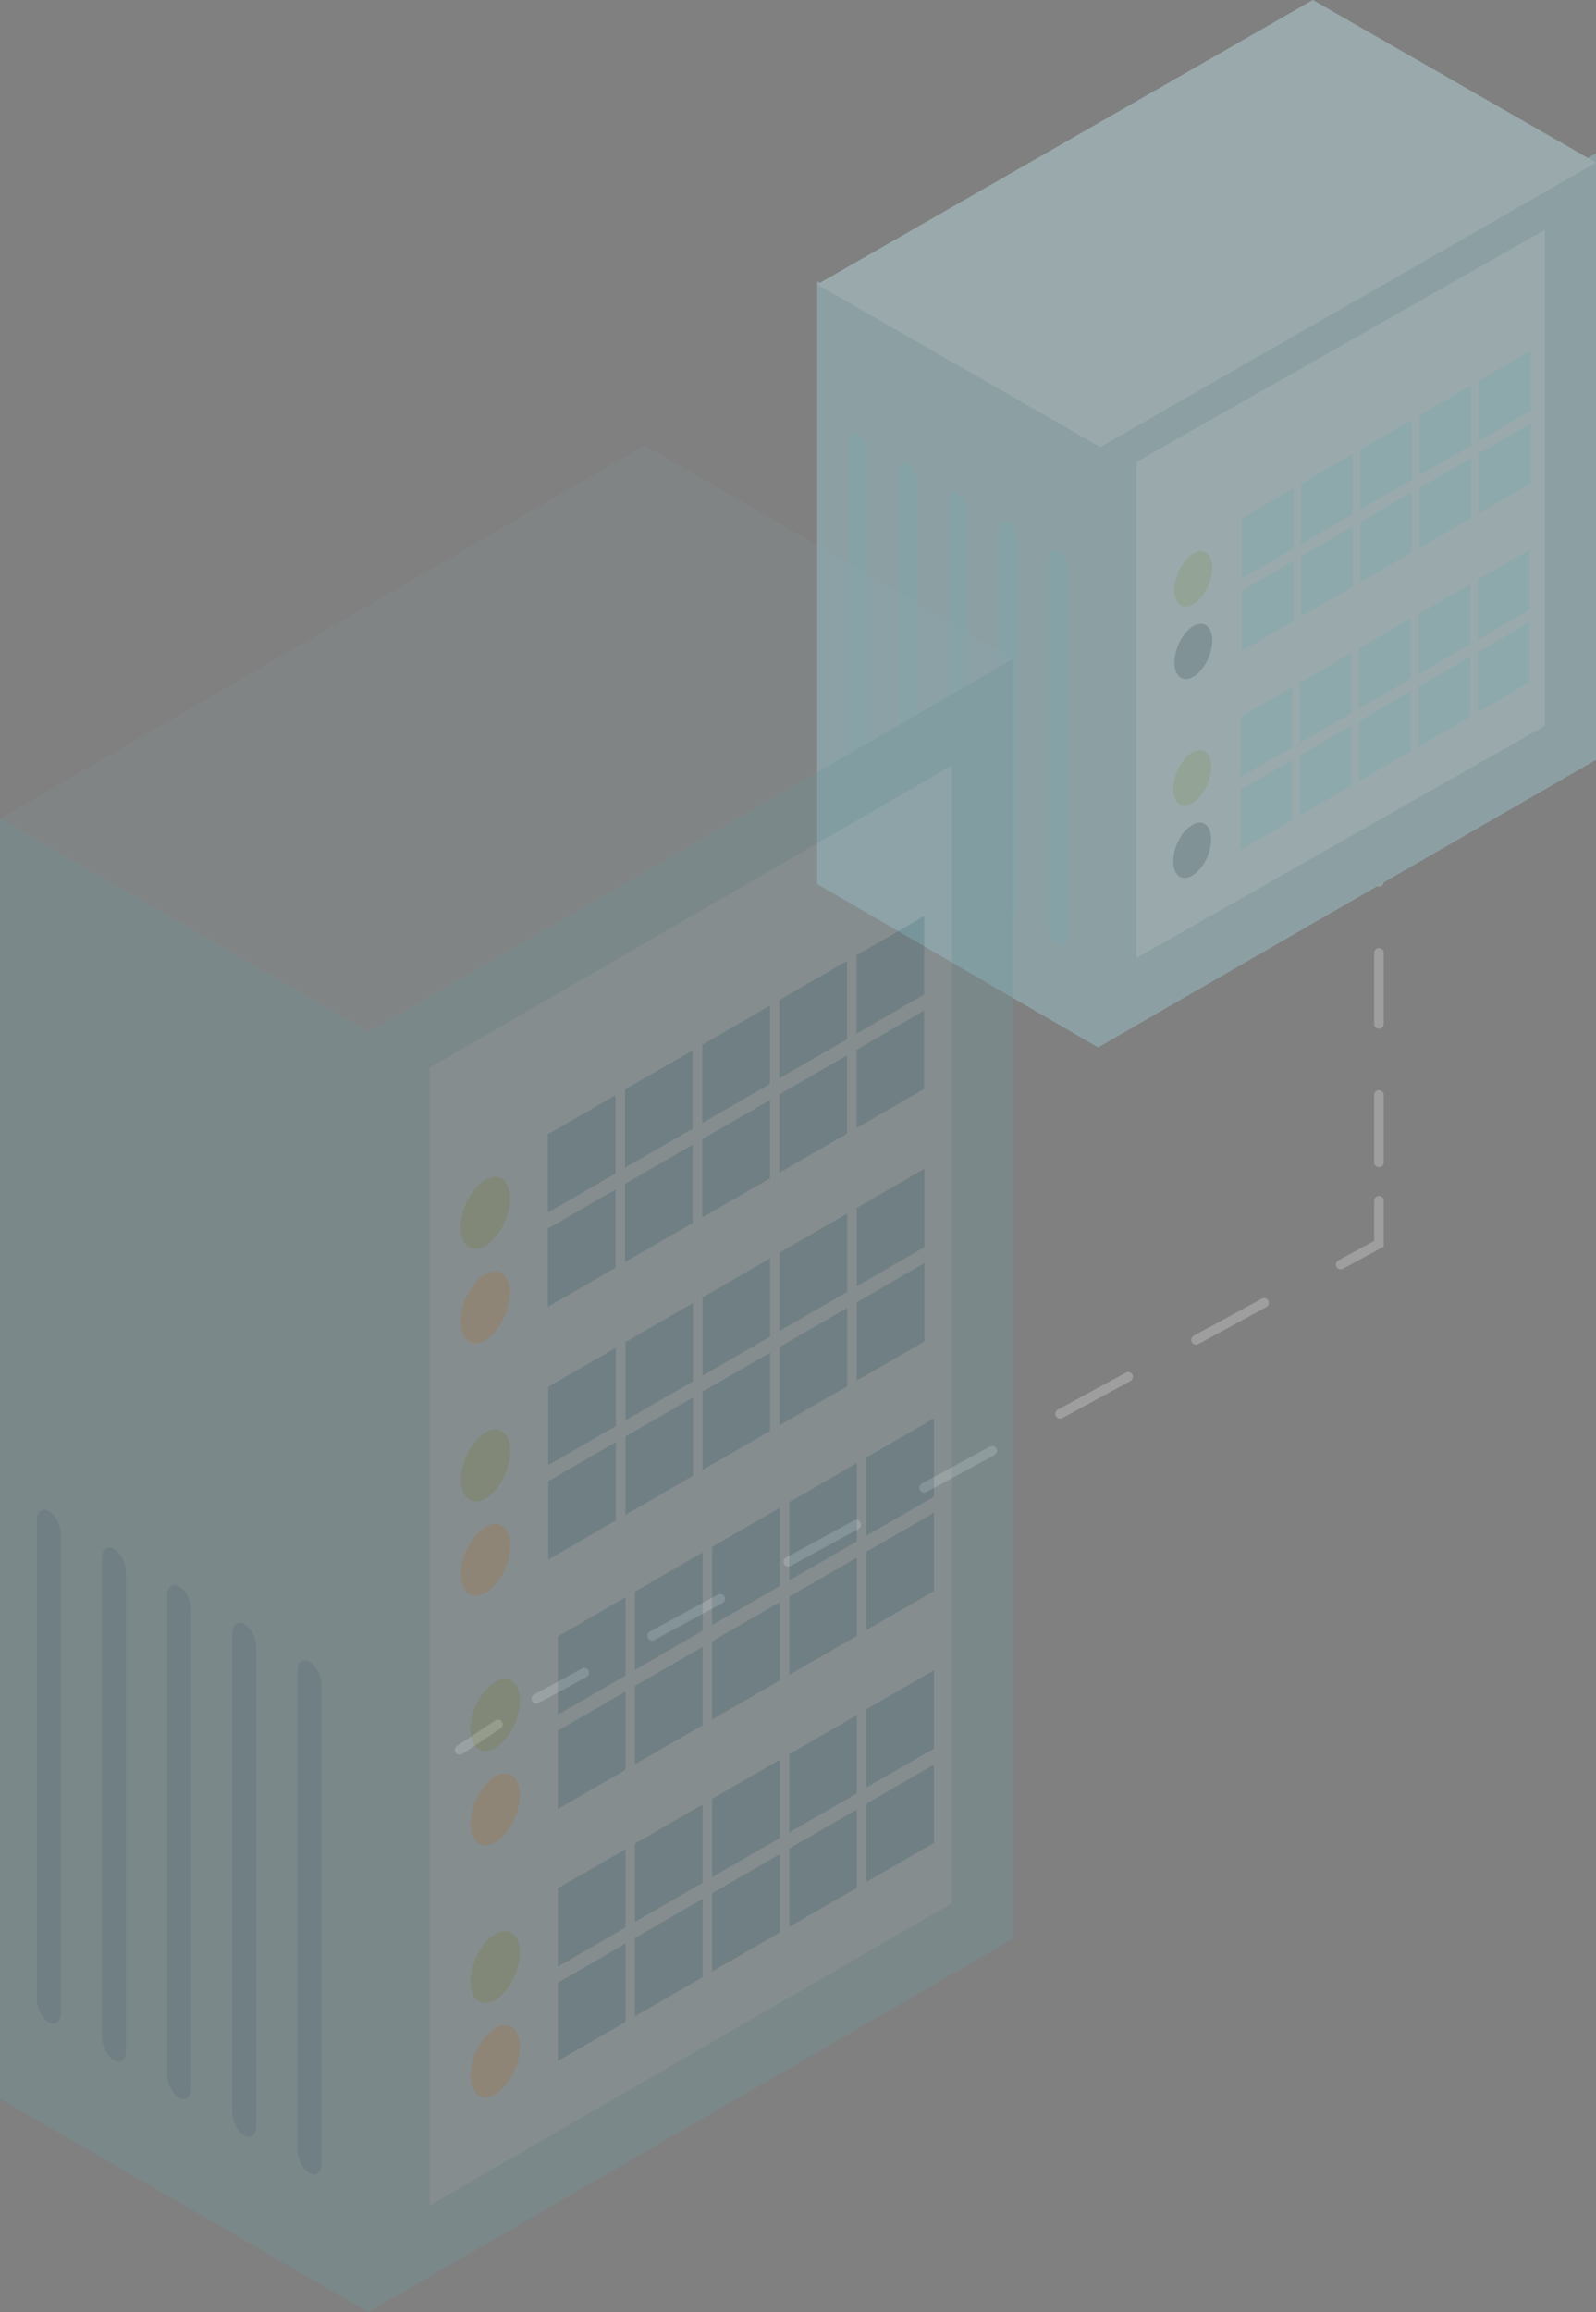 <svg xmlns="http://www.w3.org/2000/svg" xmlns:xlink="http://www.w3.org/1999/xlink" width="125" height="181" viewBox="0 0 125 181"><rect x="0" y="0" width="125" height="181" fill="#808080" stroke="none"/><defs><path id="b" d="M469 83v3"/><path id="c" d="M469 92v72"/><path id="d" d="M469 167v3.37l-3 1.63"/><path id="e" d="M460 175l-57 31"/><path id="f" d="M400 208l-3 2"/><path id="g" d="M447 107.51V155l39-22.51V85z"/><path id="h" d="M450 109.18L482 91v38.82L450 148z"/><path id="i" d="M447 155l-22-12.79V95l22 12.79z"/><path id="j" d="M463.82 73L425 95.27 447.18 108 486 85.73z"/><path id="k" d="M444.6 117.52c0-.53-.33-1.14-.72-1.37-.4-.23-.72.01-.72.54v28.85c0 .53.32 1.15.72 1.38.4.23.71-.02.71-.55z"/><path id="l" d="M440.66 115.25c0-.53-.32-1.14-.71-1.37-.4-.23-.72.01-.72.54v28.85c0 .53.32 1.15.72 1.38.4.23.71-.02.71-.55z"/><path id="m" d="M436.74 112.98c0-.53-.32-1.14-.71-1.37-.4-.23-.72.01-.72.54V141c0 .53.32 1.15.72 1.38.4.23.71-.02.72-.55z"/><path id="n" d="M432.81 110.71c0-.53-.32-1.15-.71-1.37-.4-.23-.72.01-.72.54v28.85c0 .53.32 1.15.72 1.38.4.23.71-.02.72-.55z"/><path id="o" d="M428.89 108.44c0-.53-.33-1.14-.72-1.37-.4-.23-.72.01-.72.54v28.85c0 .53.32 1.15.72 1.38.4.23.72-.02.72-.55z"/><path id="p" d="M458.24 118.3v-4.71l4.07-2.36v4.71z"/><path id="q" d="M462.88 115.6v-4.71l4.07-2.36v4.71z"/><path id="r" d="M467.53 112.9v-4.7l4.07-2.36v4.71z"/><path id="s" d="M472.18 110.22v-4.71l4.07-2.36v4.71z"/><path id="t" d="M476.82 107.52v-4.71l4.07-2.36v4.71z"/><path id="u" d="M455.95 117.46c0-1.1-.66-1.6-1.48-1.13-.82.47-1.49 1.75-1.49 2.85s.67 1.6 1.49 1.12c.82-.47 1.48-1.75 1.48-2.84"/><path id="v" d="M458.24 123.98v-4.71l4.07-2.36v4.71z"/><path id="w" d="M462.88 121.28v-4.71l4.07-2.36v4.71z"/><path id="x" d="M467.53 118.59v-4.71l4.07-2.36v4.71z"/><path id="y" d="M472.18 115.9v-4.71l4.07-2.36v4.71z"/><path id="z" d="M476.82 113.2v-4.7l4.07-2.36v4.71z"/><path id="A" d="M455.95 123.14c0-1.1-.66-1.6-1.48-1.13-.82.47-1.49 1.75-1.49 2.85s.67 1.6 1.49 1.12c.82-.47 1.48-1.75 1.48-2.84"/><path id="B" d="M458.15 133.86v-4.71l4.07-2.36v4.71z"/><path id="C" d="M462.8 131.17v-4.71l4.07-2.36v4.71z"/><path id="D" d="M467.44 128.48v-4.71l4.07-2.36v4.71z"/><path id="E" d="M472.09 125.79v-4.72l4.07-2.35v4.71z"/><path id="F" d="M476.74 123.09v-4.71l4.07-2.36v4.71z"/><path id="G" d="M455.86 133.03c0-1.1-.66-1.6-1.48-1.13-.83.47-1.49 1.75-1.49 2.85s.66 1.6 1.49 1.12c.82-.47 1.48-1.75 1.48-2.84"/><path id="H" d="M458.15 139.55v-4.71l4.07-2.36v4.71z"/><path id="I" d="M462.8 136.85v-4.71l4.07-2.36v4.71z"/><path id="J" d="M467.44 134.16v-4.71l4.07-2.36v4.71z"/><path id="K" d="M472.09 131.47v-4.71l4.07-2.36v4.71z"/><path id="L" d="M476.74 128.77v-4.71l4.07-2.36v4.71z"/><path id="M" d="M455.86 138.7c0-1.1-.66-1.6-1.48-1.12-.83.47-1.49 1.75-1.49 2.85s.66 1.6 1.49 1.12c.82-.47 1.48-1.75 1.48-2.84"/><path id="N" d="M389.86 254l50.5-29.23v-100.2l-50.5 29.23z"/><path id="O" d="M394.67 156.58l40.89-23.66v89.07l-40.89 23.66z"/><path id="P" d="M389.86 254L361 237.3V137.08l28.86 16.7z"/><path id="a" d="M361 107.87v45.93h79.36v-45.93z"/><path id="R" d="M361 137.1l50.5-29.23 28.86 16.7-50.5 29.23z"/><path id="S" d="M386.17 204.9c0-.69-.42-1.49-.94-1.79-.51-.3-.93.02-.93.7v37.52c0 .7.42 1.5.93 1.79.52.3.94-.02.94-.7z"/><path id="T" d="M381.07 201.95c0-.7-.42-1.49-.94-1.79-.51-.3-.93.02-.93.7v37.52c0 .7.42 1.5.93 1.8.52.29.94-.03.94-.72z"/><path id="U" d="M375.97 199c0-.69-.42-1.49-.94-1.79-.51-.3-.93.02-.93.7v37.52c0 .7.42 1.5.93 1.8.52.3.94-.03.94-.72z"/><path id="V" d="M370.86 196.05c0-.69-.42-1.49-.94-1.79-.51-.3-.93.02-.93.7v37.52c0 .7.42 1.5.93 1.8.52.29.94-.03.94-.72z"/><path id="W" d="M365.76 193.09c0-.69-.42-1.49-.94-1.79-.51-.3-.93.02-.93.7v37.53c0 .68.42 1.48.93 1.78.52.3.94-.02.94-.7z"/><path id="X" d="M403.91 167.93v-6.13l5.3-3.06v6.13z"/><path id="Y" d="M409.95 164.42v-6.13l5.3-3.06v6.13z"/><path id="Z" d="M416 160.92v-6.13l5.3-3.06v6.13z"/><path id="aa" d="M422.04 157.42v-6.13l5.3-3.06v6.13z"/><path id="ab" d="M428.08 153.92v-6.13l5.3-3.06v6.13z"/><path id="ac" d="M400.94 166.84c0-1.43-.87-2.09-1.94-1.47-1.06.62-1.93 2.28-1.93 3.7 0 1.43.87 2.09 1.93 1.47 1.07-.62 1.94-2.27 1.94-3.7"/><path id="ad" d="M403.91 175.31v-6.13l5.3-3.06v6.13z"/><path id="ae" d="M409.95 171.8v-6.12l5.3-3.06v6.13z"/><path id="af" d="M416 168.31v-6.13l5.3-3.06v6.13z"/><path id="ag" d="M422.04 164.81v-6.13l5.3-3.06v6.13z"/><path id="ah" d="M428.08 161.31v-6.13l5.3-3.06v6.13z"/><path id="ai" d="M400.94 174.23c0-1.43-.87-2.09-1.94-1.47-1.06.62-1.93 2.28-1.93 3.7 0 1.43.87 2.09 1.93 1.47 1.07-.62 1.94-2.28 1.94-3.7"/><path id="aj" d="M403.94 187.7v-6.13l5.3-3.06v6.13z"/><path id="ak" d="M409.98 184.2v-6.13l5.3-3.06v6.13z"/><path id="al" d="M416.02 180.7v-6.13l5.3-3.06v6.13z"/><path id="am" d="M422.06 177.2v-6.14l5.3-3.06v6.13z"/><path id="an" d="M428.1 173.7v-6.14l5.3-3.06v6.13z"/><path id="ao" d="M400.97 186.6c0-1.42-.87-2.08-1.94-1.46-1.06.62-1.93 2.28-1.93 3.7 0 1.43.87 2.09 1.93 1.47 1.07-.62 1.94-2.28 1.94-3.7"/><path id="ap" d="M403.94 195.1v-6.14l5.3-3.06v6.13z"/><path id="aq" d="M409.98 191.6v-6.14l5.3-3.06v6.13z"/><path id="ar" d="M416.02 188.08v-6.13l5.3-3.06v6.13z"/><path id="as" d="M422.06 184.58v-6.13l5.3-3.06v6.13z"/><path id="at" d="M428.1 181.08v-6.13l5.3-3.06v6.13z"/><path id="au" d="M400.97 194c0-1.43-.87-2.09-1.94-1.47-1.06.62-1.93 2.28-1.93 3.7 0 1.43.87 2.09 1.93 1.47 1.07-.62 1.94-2.28 1.94-3.7"/><path id="av" d="M404.69 207.24v-6.13l5.3-3.06v6.13z"/><path id="aw" d="M410.73 203.73v-6.13l5.3-3.06v6.13z"/><path id="ax" d="M416.77 200.23v-6.13l5.3-3.06v6.13z"/><path id="ay" d="M422.81 196.73v-6.13l5.3-3.06v6.13z"/><path id="az" d="M428.85 193.23v-6.13l5.3-3.06v6.13z"/><path id="aA" d="M401.72 206.15c0-1.43-.87-2.09-1.94-1.47-1.06.62-1.93 2.28-1.93 3.7 0 1.43.87 2.09 1.93 1.47 1.07-.62 1.94-2.27 1.94-3.7"/><path id="aB" d="M404.69 214.62v-6.13l5.3-3.06v6.13z"/><path id="aC" d="M410.73 211.12v-6.13l5.3-3.06v6.13z"/><path id="aD" d="M416.77 207.62v-6.13l5.3-3.06v6.13z"/><path id="aE" d="M422.81 204.12V198l5.3-3.06v6.13z"/><path id="aF" d="M428.85 200.62v-6.13l5.3-3.06v6.13z"/><path id="aG" d="M401.72 213.54c0-1.43-.87-2.09-1.94-1.47-1.06.62-1.93 2.28-1.93 3.7 0 1.43.87 2.09 1.93 1.47 1.07-.62 1.94-2.28 1.94-3.7"/><path id="aH" d="M404.69 226.96v-6.13l5.3-3.06v6.13z"/><path id="aI" d="M410.73 223.46v-6.13l5.3-3.06v6.13z"/><path id="aJ" d="M416.77 219.96v-6.13l5.3-3.06v6.13z"/><path id="aK" d="M422.81 216.46v-6.13l5.3-3.06v6.13z"/><path id="aL" d="M428.85 212.95v-6.13l5.3-3.06v6.13z"/><path id="aM" d="M401.72 225.88c0-1.43-.87-2.09-1.94-1.47-1.06.62-1.93 2.28-1.93 3.7 0 1.43.87 2.09 1.93 1.47 1.07-.62 1.94-2.27 1.94-3.7"/><path id="aN" d="M404.69 234.35v-6.13l5.3-3.06v6.13z"/><path id="aO" d="M410.73 230.85v-6.13l5.3-3.06v6.13z"/><path id="aP" d="M416.77 227.35v-6.13l5.3-3.06v6.13z"/><path id="aQ" d="M422.81 223.85v-6.13l5.3-3.06v6.13z"/><path id="aR" d="M428.85 220.34v-6.13l5.3-3.06v6.13z"/><path id="aS" d="M401.72 233.26c0-1.43-.87-2.09-1.94-1.47-1.06.62-1.93 2.28-1.93 3.7 0 1.43.87 2.09 1.93 1.47 1.07-.62 1.94-2.27 1.94-3.7"/><clipPath id="Q"><use xlink:href="#a"/></clipPath></defs><g clip-path="url(#clip-7B69D6D5-4574-4DD7-964A-CA68FFF6B83F)" opacity=".35" transform="translate(-361 -73)"><use fill="#fff" fill-opacity="0" stroke="#d7d7d7" stroke-linecap="round" stroke-miterlimit="50" stroke-width=".75" xlink:href="#b" opacity=".35"/><use fill="#fff" fill-opacity="0" stroke="#d7d7d7" stroke-dasharray="5.56 5.56" stroke-linecap="round" stroke-miterlimit="50" stroke-width=".75" xlink:href="#c" opacity=".35"/><use fill="#fff" fill-opacity="0" stroke="#d7d7d7" stroke-linecap="round" stroke-miterlimit="50" stroke-width=".75" xlink:href="#d" opacity=".35"/><use fill="#fff" fill-opacity="0" stroke="#d7d7d7" stroke-dasharray="6.06 6.06" stroke-linecap="round" stroke-miterlimit="50" stroke-width=".75" xlink:href="#e" opacity=".35"/><use fill="#fff" fill-opacity="0" stroke="#d7d7d7" stroke-linecap="round" stroke-miterlimit="50" stroke-width=".75" xlink:href="#f" opacity=".35"/><use fill="#a2dee8" xlink:href="#g" opacity=".35"/><use fill="#ccf8ff" xlink:href="#h" opacity=".35"/><use fill="#a2dee8" xlink:href="#i" opacity=".35"/><use fill="#ccf8ff" xlink:href="#j" opacity=".35"/><g opacity=".35"><use fill="#69f0ff" xlink:href="#k" opacity=".35"/><use fill="#69f0ff" xlink:href="#l" opacity=".35"/><use fill="#69f0ff" xlink:href="#m" opacity=".35"/><use fill="#69f0ff" xlink:href="#n" opacity=".35"/><use fill="#69f0ff" xlink:href="#o" opacity=".35"/><use fill="#69f0ff" xlink:href="#p" opacity=".35"/><use fill="#69f0ff" xlink:href="#q" opacity=".35"/><use fill="#69f0ff" xlink:href="#r" opacity=".35"/><use fill="#69f0ff" xlink:href="#s" opacity=".35"/><use fill="#69f0ff" xlink:href="#t" opacity=".35"/><use fill="#8bc53e" xlink:href="#u" opacity=".35"/><use fill="#69f0ff" xlink:href="#v" opacity=".35"/><use fill="#69f0ff" xlink:href="#w" opacity=".35"/><use fill="#69f0ff" xlink:href="#x" opacity=".35"/><use fill="#69f0ff" xlink:href="#y" opacity=".35"/><use fill="#69f0ff" xlink:href="#z" opacity=".35"/><use fill="#00394b" xlink:href="#A" opacity=".35"/><use fill="#69f0ff" xlink:href="#B" opacity=".35"/><use fill="#69f0ff" xlink:href="#C" opacity=".35"/><use fill="#69f0ff" xlink:href="#D" opacity=".35"/><use fill="#69f0ff" xlink:href="#E" opacity=".35"/><use fill="#69f0ff" xlink:href="#F" opacity=".35"/><use fill="#8bc53e" xlink:href="#G" opacity=".35"/><use fill="#69f0ff" xlink:href="#H" opacity=".35"/><use fill="#69f0ff" xlink:href="#I" opacity=".35"/><use fill="#69f0ff" xlink:href="#J" opacity=".35"/><use fill="#69f0ff" xlink:href="#K" opacity=".35"/><use fill="#69f0ff" xlink:href="#L" opacity=".35"/><use fill="#00394b" xlink:href="#M" opacity=".35"/><use fill="#58c2d2" xlink:href="#N" opacity=".35"/><use fill="#afefff" xlink:href="#O" opacity=".35"/><use fill="#58c2d2" xlink:href="#P" opacity=".35"/><g clip-path="url(#Q)" opacity=".35"><use fill="#afefff" xlink:href="#R"/></g><use fill="#007aa2" xlink:href="#S" opacity=".35"/><use fill="#007aa2" xlink:href="#T" opacity=".35"/><use fill="#007aa2" xlink:href="#U" opacity=".35"/><use fill="#007aa2" xlink:href="#V" opacity=".35"/><use fill="#007aa2" xlink:href="#W" opacity=".35"/><use fill="#007aa2" xlink:href="#X" opacity=".35"/><use fill="#007aa2" xlink:href="#Y" opacity=".35"/><use fill="#007aa2" xlink:href="#Z" opacity=".35"/><use fill="#007aa2" xlink:href="#aa" opacity=".35"/><use fill="#007aa2" xlink:href="#ab" opacity=".35"/><use fill="#8bc53e" xlink:href="#ac" opacity=".35"/><use fill="#007aa2" xlink:href="#ad" opacity=".35"/><use fill="#007aa2" xlink:href="#ae" opacity=".35"/><use fill="#007aa2" xlink:href="#af" opacity=".35"/><use fill="#007aa2" xlink:href="#ag" opacity=".35"/><use fill="#007aa2" xlink:href="#ah" opacity=".35"/><use fill="#faaf3a" xlink:href="#ai" opacity=".35"/><use fill="#007aa2" xlink:href="#aj" opacity=".35"/><use fill="#007aa2" xlink:href="#ak" opacity=".35"/><use fill="#007aa2" xlink:href="#al" opacity=".35"/><use fill="#007aa2" xlink:href="#am" opacity=".35"/><use fill="#007aa2" xlink:href="#an" opacity=".35"/><use fill="#8bc53e" xlink:href="#ao" opacity=".35"/><use fill="#007aa2" xlink:href="#ap" opacity=".35"/><use fill="#007aa2" xlink:href="#aq" opacity=".35"/><use fill="#007aa2" xlink:href="#ar" opacity=".35"/><use fill="#007aa2" xlink:href="#as" opacity=".35"/><use fill="#007aa2" xlink:href="#at" opacity=".35"/><use fill="#faaf3a" xlink:href="#au" opacity=".35"/><use fill="#007aa2" xlink:href="#av" opacity=".35"/><use fill="#007aa2" xlink:href="#aw" opacity=".35"/><use fill="#007aa2" xlink:href="#ax" opacity=".35"/><use fill="#007aa2" xlink:href="#ay" opacity=".35"/><use fill="#007aa2" xlink:href="#az" opacity=".35"/><use fill="#8bc53e" xlink:href="#aA" opacity=".35"/><use fill="#007aa2" xlink:href="#aB" opacity=".35"/><use fill="#007aa2" xlink:href="#aC" opacity=".35"/><use fill="#007aa2" xlink:href="#aD" opacity=".35"/><use fill="#007aa2" xlink:href="#aE" opacity=".35"/><use fill="#007aa2" xlink:href="#aF" opacity=".35"/><use fill="#faaf3a" xlink:href="#aG" opacity=".35"/><use fill="#007aa2" xlink:href="#aH" opacity=".35"/><use fill="#007aa2" xlink:href="#aI" opacity=".35"/><use fill="#007aa2" xlink:href="#aJ" opacity=".35"/><use fill="#007aa2" xlink:href="#aK" opacity=".35"/><use fill="#007aa2" xlink:href="#aL" opacity=".35"/><use fill="#8bc53e" xlink:href="#aM" opacity=".35"/><use fill="#007aa2" xlink:href="#aN" opacity=".35"/><use fill="#007aa2" xlink:href="#aO" opacity=".35"/><use fill="#007aa2" xlink:href="#aP" opacity=".35"/><use fill="#007aa2" xlink:href="#aQ" opacity=".35"/><use fill="#007aa2" xlink:href="#aR" opacity=".35"/><use fill="#faaf3a" xlink:href="#aS" opacity=".35"/></g></g></svg>
